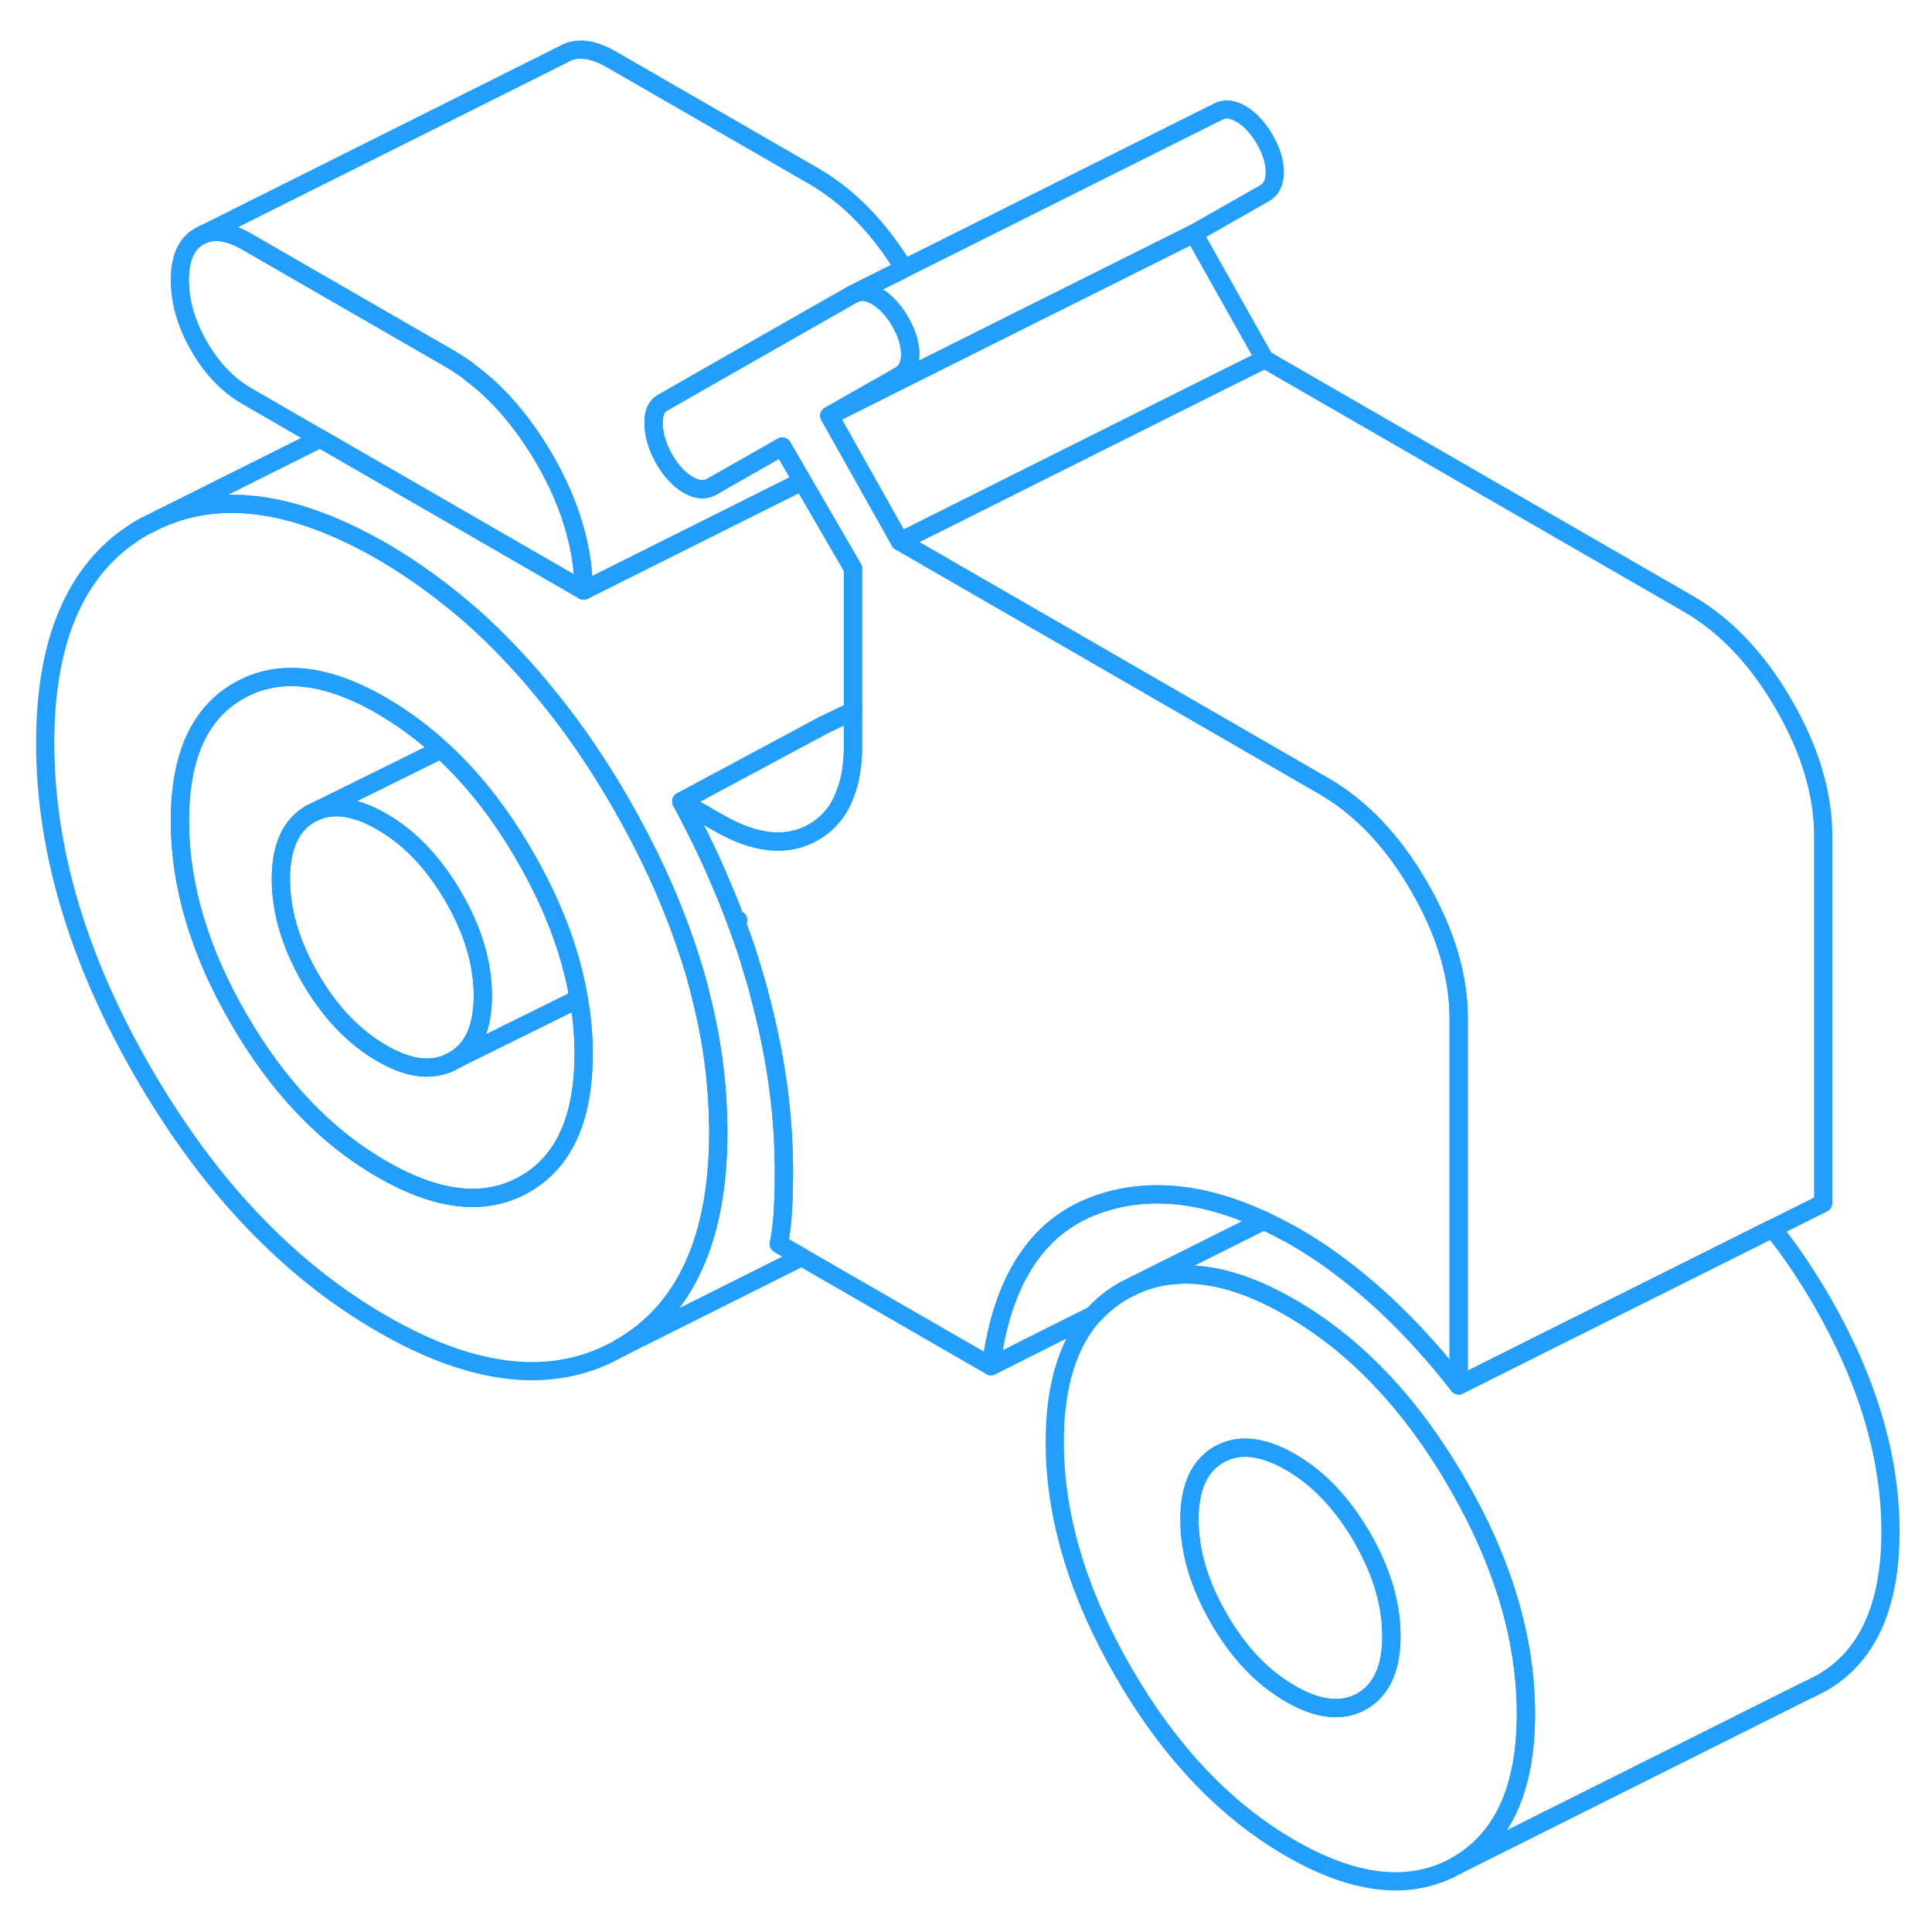 <svg width="48" height="48" viewBox="0 0 106 105" fill="none" xmlns="http://www.w3.org/2000/svg" stroke-width="1px" stroke-linecap="round" stroke-linejoin="round"><path d="M24.53 57.86C24.65 57.82 24.76 57.76 24.87 57.7C24.89 57.69 24.91 57.68 24.93 57.66L24.53 57.86Z" stroke="#229EFF" stroke-linejoin="round"/><path d="M39.4 61.16C39.37 58.86 39.06 56.53 38.46 54.17C38.38 53.82 38.28 53.46 38.18 53.1C38.02 52.53 37.84 51.96 37.64 51.38C37.61 51.29 37.58 51.21 37.55 51.12C36.68 48.6 35.5 46.06 34.01 43.48C32.82 41.42 31.54 39.55 30.17 37.85C30.13 37.81 30.1 37.76 30.06 37.72C29.49 37.01 28.91 36.33 28.3 35.68C27.7 35.03 27.08 34.41 26.44 33.81C26.15 33.54 25.85 33.27 25.54 33.01C25.15 32.68 24.761 32.36 24.36 32.05C24.14 31.88 23.92 31.71 23.7 31.55C23.3 31.25 22.901 30.97 22.491 30.7C21.98 30.36 21.47 30.04 20.95 29.74C16.25 27.04 12.19 26.44 8.77 27.96L7.88 28.4C4.28 30.45 2.48 34.41 2.48 40.27C2.48 46.13 4.28 52.17 7.88 58.38C11.48 64.59 15.84 69.17 20.95 72.12C26.05 75.07 30.41 75.52 34.01 73.46C37.61 71.41 39.41 67.45 39.41 61.59C39.41 61.45 39.41 61.3 39.4 61.16ZM28.79 64.47C26.64 65.7 24.02 65.42 20.95 63.64C17.87 61.87 15.251 59.12 13.101 55.41C10.941 51.69 9.87 48.07 9.87 44.54C9.87 41.01 10.941 38.62 13.101 37.4C15.251 36.17 17.87 36.44 20.95 38.22C22.09 38.89 23.18 39.68 24.19 40.62C24.24 40.66 24.291 40.7 24.34 40.75C26 42.29 27.48 44.19 28.79 46.46C30.27 49.01 31.24 51.52 31.7 53.99C31.72 54.1 31.74 54.19 31.75 54.29C31.94 55.31 32.02 56.32 32.02 57.33C32.02 60.86 30.95 63.24 28.79 64.47Z" stroke="#229EFF" stroke-linejoin="round"/><path d="M32.02 57.33C32.02 60.86 30.95 63.24 28.79 64.47C26.64 65.7 24.02 65.42 20.95 63.64C17.87 61.87 15.25 59.12 13.1 55.41C10.94 51.69 9.87 48.07 9.87 44.54C9.87 41.01 10.94 38.62 13.1 37.4C15.25 36.17 17.87 36.44 20.95 38.22C22.09 38.89 23.18 39.68 24.19 40.62L17.02 44.16C15.95 44.78 15.41 45.97 15.41 47.73C15.41 49.49 15.95 51.31 17.02 53.17C18.1 55.03 19.41 56.4 20.95 57.29C22.31 58.08 23.5 58.27 24.51 57.87H24.53C24.65 57.82 24.76 57.76 24.87 57.7C24.89 57.69 24.91 57.68 24.93 57.66L31.75 54.29C31.94 55.31 32.02 56.32 32.02 57.33Z" stroke="#229EFF" stroke-linejoin="round"/><path d="M26.49 54.13C26.49 55.87 25.97 57.04 24.93 57.66L24.51 57.87C23.5 58.27 22.31 58.08 20.95 57.29C19.41 56.4 18.1 55.03 17.02 53.17C15.95 51.31 15.41 49.5 15.41 47.73C15.41 45.96 15.95 44.78 17.02 44.16C18.1 43.55 19.41 43.69 20.95 44.58C22.48 45.46 23.79 46.84 24.87 48.69C25.95 50.55 26.49 52.36 26.49 54.13Z" stroke="#229EFF" stroke-linejoin="round"/><path d="M32.02 31.9L30.36 30.94L22.77 26.56L17.57 23.56L13.56 21.24C12.51 20.64 11.64 19.73 10.93 18.51C10.22 17.28 9.87 16.07 9.87 14.87C9.87 13.67 10.22 12.87 10.93 12.47L11.15 12.36C11.82 12.09 12.62 12.22 13.56 12.77L24.64 19.16C24.9 19.31 25.15 19.47 25.4 19.64C25.55 19.74 25.7 19.85 25.84 19.97C27.36 21.11 28.7 22.68 29.86 24.66C30.65 26.02 31.22 27.36 31.57 28.67C31.87 29.77 32.02 30.84 32.02 31.9Z" stroke="#229EFF" stroke-linejoin="round"/><path d="M79.94 80.86C77.42 76.51 74.37 73.3 70.8 71.24C68.43 69.87 66.29 69.27 64.38 69.46C63.66 69.52 62.96 69.7 62.3 69.99L61.66 70.31C61.03 70.67 60.48 71.11 60 71.64H59.99C58.58 73.22 57.87 75.54 57.87 78.61C57.87 82.71 59.14 86.93 61.66 91.28C64.18 95.63 67.23 98.84 70.8 100.9C74.37 102.96 77.42 103.27 79.94 101.84C82.46 100.4 83.72 97.63 83.72 93.53C83.72 89.43 82.46 85.21 79.94 80.86ZM74.72 92.84C73.65 93.45 72.34 93.32 70.8 92.43C69.26 91.54 67.95 90.17 66.88 88.31C65.8 86.45 65.26 84.64 65.26 82.87C65.26 81.1 65.8 79.92 66.88 79.3C67.95 78.69 69.26 78.83 70.8 79.71C72.34 80.6 73.65 81.98 74.72 83.83C75.8 85.69 76.34 87.5 76.34 89.27C76.34 91.04 75.8 92.22 74.72 92.84Z" stroke="#229EFF" stroke-linejoin="round"/><path d="M76.341 89.27C76.341 91.03 75.801 92.22 74.721 92.84C73.651 93.45 72.341 93.32 70.801 92.43C69.261 91.54 67.951 90.17 66.881 88.31C65.801 86.45 65.261 84.64 65.261 82.87C65.261 81.1 65.801 79.92 66.881 79.3C67.951 78.69 69.261 78.83 70.801 79.71C72.341 80.6 73.651 81.98 74.721 83.83C75.801 85.69 76.341 87.5 76.341 89.27Z" stroke="#229EFF" stroke-linejoin="round"/><path d="M80.031 55.38V75.51C79.531 74.87 79.021 74.25 78.511 73.67C77.571 72.6 76.621 71.63 75.651 70.75C74.141 69.39 72.621 68.26 71.081 67.37C70.861 67.24 70.631 67.12 70.411 67.01C70.221 66.9 70.041 66.8 69.851 66.72C69.681 66.63 69.511 66.55 69.341 66.47C65.961 64.9 62.901 64.61 60.141 65.61C56.911 66.78 54.981 69.74 54.371 74.46L43.981 68.47L42.731 67.75C42.861 67.11 42.931 66.45 42.961 65.76C43.001 65.07 43.011 64.38 43.011 63.67C43.011 63.51 43.011 63.35 43.001 63.19C42.961 60.25 42.511 57.19 41.651 54.02C41.631 53.92 41.611 53.83 41.581 53.73C41.471 53.35 41.361 52.96 41.241 52.58C41.131 52.22 41.021 51.85 40.901 51.49C40.731 51 40.561 50.52 40.381 50.03C40.251 49.69 40.121 49.35 39.991 49.02C39.871 48.72 39.741 48.42 39.611 48.11C39.121 46.93 38.571 45.76 37.971 44.6C37.781 44.22 37.581 43.85 37.381 43.47L39.411 44.64C41.441 45.81 43.181 45.99 44.631 45.16C45.471 44.68 46.071 43.94 46.411 42.95C46.671 42.24 46.801 41.4 46.801 40.43V30.69L44.021 25.9L42.921 24L39.041 26.21C38.671 26.42 38.241 26.38 37.751 26.1C37.261 25.81 36.831 25.35 36.461 24.72C36.091 24.08 35.891 23.45 35.861 22.83C35.831 22.21 35.991 21.8 36.361 21.59L40.271 19.36L43.971 17.25L46.801 15.64C47.171 15.43 47.601 15.47 48.091 15.75C48.581 16.04 49.011 16.5 49.381 17.13C49.751 17.77 49.941 18.37 49.941 18.94C49.941 19.51 49.751 19.89 49.381 20.1L49.141 20.24L45.501 22.31L46.241 23.62L46.751 24.53L49.381 29.21L52.451 30.98L57.041 33.63L57.651 33.98L72.651 42.64C74.681 43.82 76.421 45.65 77.861 48.14C79.311 50.64 80.031 53.05 80.031 55.38Z" stroke="#229EFF" stroke-linejoin="round"/><path d="M69.941 8.94C69.941 9.5 69.751 9.89 69.381 10.1L65.501 12.31L57.841 16.14H57.831L49.371 20.37L45.501 22.31L49.141 20.24L49.381 20.1C49.751 19.89 49.941 19.5 49.941 18.94C49.941 18.38 49.751 17.77 49.381 17.13C49.011 16.5 48.581 16.04 48.091 15.75C47.601 15.47 47.171 15.43 46.801 15.64L49.601 14.24L66.801 5.64C67.171 5.43 67.601 5.47 68.091 5.75C68.581 6.04 69.011 6.5 69.381 7.13C69.751 7.77 69.941 8.37 69.941 8.94Z" stroke="#229EFF" stroke-linejoin="round"/><path d="M69.38 19.21L66.71 20.54L50.72 28.54L49.38 29.21L46.75 24.53L46.24 23.62L45.5 22.31L49.37 20.37L57.83 16.14H57.84L65.5 12.31L69.38 19.21Z" stroke="#229EFF" stroke-linejoin="round"/><path d="M103.721 83.53C103.721 87.63 102.461 90.4 99.941 91.84L99.251 92.19L99.151 92.23L79.941 101.84C82.461 100.4 83.721 97.63 83.721 93.53C83.721 89.43 82.461 85.21 79.941 80.86C77.421 76.51 74.371 73.3 70.801 71.24C68.431 69.87 66.291 69.27 64.381 69.46C63.661 69.52 62.961 69.7 62.301 69.99L69.341 66.47C69.511 66.55 69.681 66.63 69.851 66.72C70.031 66.81 70.221 66.9 70.411 67.01C70.631 67.12 70.861 67.24 71.081 67.37C72.621 68.26 74.141 69.39 75.651 70.75C76.621 71.63 77.571 72.6 78.511 73.67C79.021 74.25 79.531 74.87 80.031 75.51L85.261 72.89L91.171 69.94L97.251 66.9C98.211 68.09 99.101 69.42 99.941 70.86C102.461 75.21 103.721 79.44 103.721 83.53Z" stroke="#229EFF" stroke-linejoin="round"/><path d="M46.8 30.69V38.51L45.191 39.28L37.38 43.47C37.581 43.85 37.781 44.22 37.971 44.6C38.571 45.76 39.121 46.93 39.611 48.11C39.741 48.42 39.871 48.72 39.991 49.02C40.121 49.35 40.251 49.69 40.38 50.03C40.56 50.52 40.73 51 40.901 51.49C41.02 51.85 41.131 52.22 41.241 52.58C41.361 52.96 41.471 53.35 41.581 53.73C41.611 53.83 41.63 53.92 41.651 54.02C42.511 57.19 42.961 60.25 43.001 63.19C43.011 63.35 43.011 63.51 43.011 63.67C43.011 64.38 43.001 65.07 42.961 65.76C42.931 66.45 42.861 67.11 42.731 67.75L43.981 68.47L34.011 73.46C37.611 71.41 39.41 67.45 39.41 61.59C39.41 61.45 39.41 61.3 39.401 61.16C39.37 58.86 39.061 56.53 38.461 54.17C38.381 53.82 38.281 53.46 38.181 53.1C38.02 52.53 37.84 51.96 37.641 51.38C37.611 51.29 37.581 51.21 37.55 51.12C36.681 48.6 35.501 46.06 34.011 43.48C32.821 41.42 31.541 39.55 30.171 37.85C30.131 37.81 30.101 37.76 30.061 37.72C29.491 37.01 28.91 36.33 28.3 35.68C27.701 35.03 27.081 34.41 26.441 33.81C26.151 33.54 25.851 33.27 25.541 33.01C25.151 32.68 24.761 32.36 24.361 32.05C24.141 31.88 23.921 31.71 23.701 31.55C23.301 31.25 22.901 30.97 22.491 30.7C21.981 30.36 21.471 30.04 20.951 29.74C16.251 27.04 12.191 26.44 8.771 27.96L17.571 23.56L22.77 26.56L30.361 30.94L32.02 31.9L40.201 27.81L44.02 25.9L46.8 30.69Z" stroke="#229EFF" stroke-linejoin="round"/><path d="M35.861 22.83C35.891 23.45 36.09 24.08 36.46 24.72C36.83 25.35 37.26 25.81 37.75 26.1C38.24 26.38 38.67 26.42 39.04 26.21L42.92 24L44.02 25.9L40.2 27.81L32.02 31.9C32.02 30.84 31.87 29.77 31.57 28.67C31.22 27.36 30.651 26.02 29.86 24.66C28.701 22.68 27.36 21.11 25.84 19.97C25.701 19.85 25.55 19.74 25.4 19.64C25.15 19.47 24.9 19.31 24.64 19.16L13.56 12.77C12.62 12.22 11.82 12.09 11.15 12.36L30.93 2.47C31.64 2.06 32.51 2.16 33.56 2.77L44.64 9.16C46.55 10.27 48.211 11.96 49.6 14.24L46.8 15.64L43.971 17.25L40.27 19.36L36.361 21.59C35.99 21.8 35.831 22.21 35.861 22.83Z" stroke="#229EFF" stroke-linejoin="round"/><path d="M100.031 45.38V65.51L97.251 66.9L91.171 69.94L85.261 72.89L80.031 75.51V55.38C80.031 53.05 79.311 50.64 77.861 48.14C76.421 45.65 74.681 43.82 72.651 42.64L57.651 33.98L57.041 33.63L52.451 30.98L49.381 29.21L50.721 28.54L66.711 20.54L69.381 19.21L92.651 32.64C94.681 33.82 96.421 35.65 97.861 38.14C99.311 40.64 100.031 43.05 100.031 45.38Z" stroke="#229EFF" stroke-linejoin="round"/><path d="M46.801 38.51V40.43C46.801 41.4 46.671 42.24 46.411 42.95C46.071 43.94 45.471 44.68 44.631 45.16C43.181 45.99 41.441 45.81 39.411 44.64L37.381 43.47L45.191 39.28L46.801 38.51Z" stroke="#229EFF" stroke-linejoin="round"/><path d="M69.34 66.47L62.3 69.99L61.66 70.31C61.03 70.67 60.48 71.11 60 71.64H59.99L54.37 74.46C54.98 69.74 56.91 66.78 60.14 65.61C62.9 64.61 65.96 64.9 69.34 66.47Z" stroke="#229EFF" stroke-linejoin="round"/><path d="M26.491 54.13C26.491 52.36 25.951 50.55 24.87 48.69C23.791 46.84 22.481 45.46 20.951 44.58C19.411 43.69 18.101 43.55 17.02 44.16L24.191 40.62C24.241 40.66 24.291 40.7 24.341 40.75C26.001 42.29 27.48 44.19 28.791 46.46C30.27 49.01 31.241 51.52 31.701 53.99C31.721 54.1 31.741 54.19 31.75 54.29L24.93 57.66C25.971 57.04 26.491 55.87 26.491 54.13Z" stroke="#229EFF" stroke-linejoin="round"/><path d="M40.501 49.97L40.381 50.03" stroke="#229EFF" stroke-linejoin="round"/></svg>